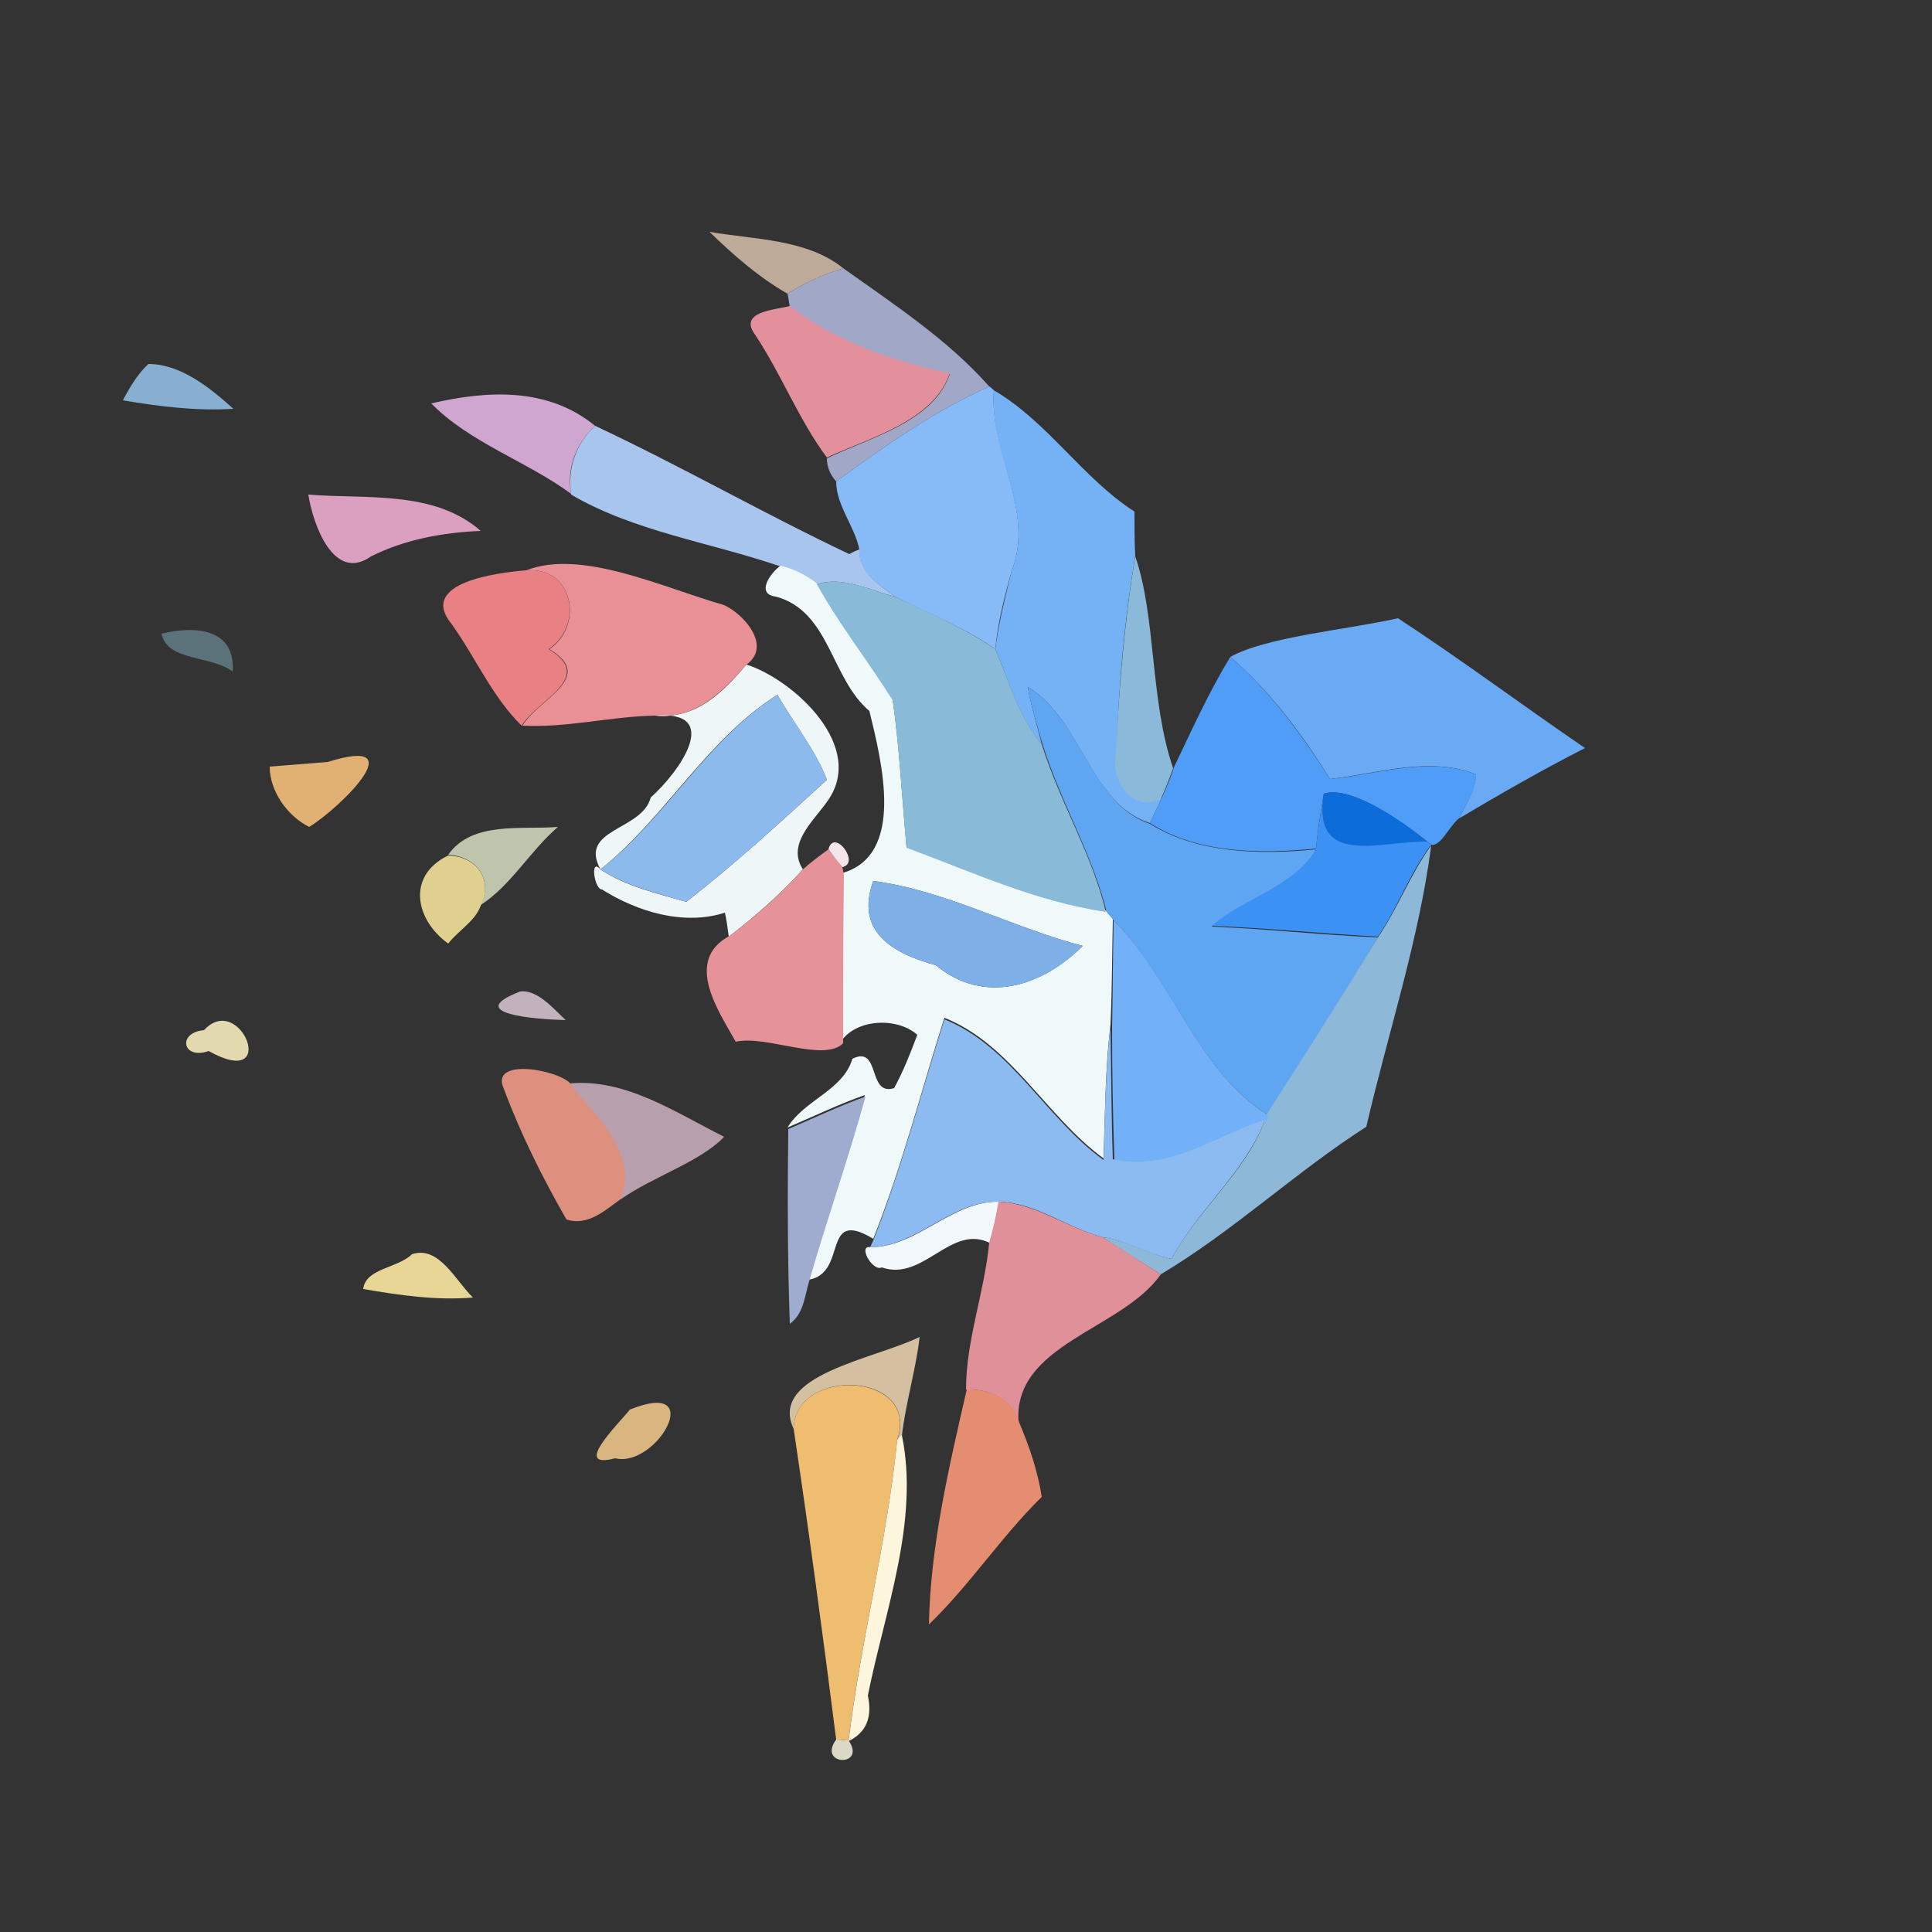 <?xml version="1.0" encoding="utf-8"?>
<!-- Generator: Adobe Illustrator 26.0.3, SVG Export Plug-In . SVG Version: 6.00 Build 0)  -->
<svg version="1.1" id="Layer_1" xmlns="http://www.w3.org/2000/svg" xmlns:xlink="http://www.w3.org/1999/xlink" x="0px" y="0px"
	 viewBox="0 0 250 250" style="enable-background:new 0 0 250 250;" xml:space="preserve">
<rect x="0" y="0" width="250" height="250" fill="#333333" stroke="none"/>
<style type="text/css">
	.st0{fill:#BEAA99;}
	.st1{fill:#A1A8C7;}
	.st2{fill:#E2909C;}
	.st3{fill:#86AFD2;}
	.st4{fill:#86BBF7;}
	.st5{fill:#CFA6CF;}
	.st6{fill:#74B1F5;}
	.st7{fill:#A8C5ED;}
	.st8{fill:#DB9FC0;}
	.st9{fill:#8AB9DA;}
	.st10{fill:#E99096;}
	.st11{fill:#F0F9FA;}
	.st12{fill:#E98083;}
	.st13{fill:#89BAD7;}
	.st14{fill:#6AA9F3;}
	.st15{fill:#5C727A;}
	.st16{fill:#4F9DF6;}
	.st17{fill:#EFF6F8;}
	.st18{fill:#5FA6F2;}
	.st19{fill:#8CBAED;}
	.st20{fill:#E1B073;}
	.st21{fill:#0B6CDA;}
	.st22{fill:#3B91F4;}
	.st23{fill:#BFC4AD;}
	.st24{fill:#F3E5EB;}
	.st25{fill:#E59299;}
	.st26{fill:#8DB8D7;}
	.st27{fill:#E0D08F;}
	.st28{fill:#7EB0E7;}
	.st29{fill:#72B0F7;}
	.st30{fill:#C2B2BD;}
	.st31{fill:#8CBBF1;}
	.st32{fill:#E2DAAE;}
	.st33{fill:#DD907E;}
	.st34{fill:#B89FAD;}
	.st35{fill:#A0ACCF;}
	.st36{fill:#F1F7FA;}
	.st37{fill:#DF9099;}
	.st38{fill:#E7D696;}
	.st39{fill:#D4C0A0;}
	.st40{fill:#EFBD6F;}
	.st41{fill:#E58D70;}
	.st42{fill:#D9B580;}
	.st43{fill:#FDF6DC;}
	.st44{fill:#DCD8C8;}
</style>
<g id="_x23_beaa99ff">
	<path class="st0" d="M91.8,30c5.7,1,12.6,0.9,17.3,4.7c-2.5,0.8-5,1.9-7.2,3.3C98.2,35.9,94.9,33,91.8,30z"/>
</g>
<g id="_x23_a1a8c7ff">
	<path class="st1" d="M101.9,38c2.2-1.4,4.7-2.5,7.2-3.3c6.6,4.7,13.6,9.3,18.9,15.3c-7.1,3.2-13.5,7.7-19.8,12.3
		c-0.8-0.9-1.2-1.9-1.2-3c5.6-2.7,13.8-4.7,15.9-10.9c-7.4-1.6-14.6-4-20.7-8.7C102.1,39.2,102,38.4,101.9,38z"/>
</g>
<g id="_x23_e2909cff">
	<path class="st2" d="M97.7,43.3c-2.2-3,2.6-3.2,4.5-3.7c6.1,4.7,13.3,7.1,20.7,8.7c-2.1,6.2-10.3,8.3-15.9,10.9
		C103.4,54.4,101.1,48.4,97.7,43.3z"/>
</g>
<g id="_x23_86afd2ff">
	<path class="st3" d="M19.2,47.1c4.2,0,8,3.1,11,5.8c-4.8,0.3-9.6-0.3-14.3-1.1C16.8,50.1,17.8,48.4,19.2,47.1z"/>
</g>
<g id="_x23_86bbf7ff">
	<path class="st4" d="M108.2,62.3c6.3-4.6,12.7-9.1,19.8-12.3c0.2,0.1,0.5,0.4,0.6,0.5c-0.6,7.9,5.4,15.6,2.3,23.4
		c-0.9,3.3-1.8,6.6-2.1,10.1c-4-2.8-8.6-4.6-13-6.8c-2.1-1.6-4.8-3.1-4.6-6.1C110.6,68.1,108.2,65.4,108.2,62.3z"/>
</g>
<g id="_x23_cfa6cfff">
	<path class="st5" d="M55.8,52.2c7.3-1.7,15.1-2.1,21.2,2.9c-2.4,2.3-3.7,5.3-3.1,8.8C68.2,59.7,60.8,57.3,55.8,52.2z"/>
</g>
<g id="_x23_74b1f5ff">
	<path class="st6" d="M130.9,73.9c3.1-7.8-3-15.5-2.3-23.4c7,4.1,11.4,11.3,18.2,15.7c0,1.4,0,4.3,0.1,5.7c-1.4,8.4-2.2,17-2.4,25.5
		c-0.9,3.5,2.2,7.8,5.8,5.9c-0.5,1.1-1,2.1-1.5,3.2C141,104,140,93.1,133,88.9c0.4,2.5,1.2,4.9,1.8,7.4c-3-3.5-4.2-8.1-6-12.3
		C129.2,80.6,130.1,77.2,130.9,73.9z"/>
</g>
<g id="_x23_a8c5edff">
	<path class="st7" d="M77,55.1c11.1,5.2,21.9,11.4,32.9,16.6c0.3-0.2,1-0.5,1.3-0.6c-0.1,3,2.5,4.5,4.6,6.1
		c-3.3-0.8-6.7-2.7-10.1-1.6c-1.4-1.1-3-2-4.7-2.3c-9-3.1-18.9-4.5-27.1-9.3C73.4,60.4,74.6,57.4,77,55.1z"/>
</g>
<g id="_x23_db9fc0ff">
	<path class="st8" d="M39.9,64c7.4,0.6,16.3-0.6,22.3,4.7c-4.9,0.2-9.8,1.1-14.2,3.3C43.2,75.4,40.5,67.9,39.9,64z"/>
</g>
<g id="_x23_8ab9daff">
	<path class="st9" d="M146.9,72c2.7,7.7,1.9,18.7,4.9,27.4c-0.5,1.4-1,2.7-1.6,4c-3.6,1.8-6.6-2.4-5.8-5.9
		C144.8,88.9,145.5,80.4,146.9,72z"/>
</g>
<g id="_x23_e99096ff">
	<path class="st10" d="M68.1,73.8c7.1-2.8,17.6,2.2,25.6,4.5c2.6,1.2,6.2,5.3,2.9,7.7c-3.2,3.6-6.6,7.1-11.8,6.6
		c-5.8,0.1-11.4,1.6-17.2,1.3c2.1-3.5,9.6-6.2,3.5-9.9C75.6,80.9,74.2,73.3,68.1,73.8z"/>
</g>
<g id="_x23_f0f9faff">
	<path class="st11" d="M101,73.2c1.7,0.4,3.3,1.2,4.7,2.3c2.9,5.2,6.6,9.9,9.8,14.9c0.9,6.3,1.2,12.7,1.8,19.1
		c8.4,3.2,16.8,7,25.8,8.3c0.2,0.3,0.7,0.8,0.9,1.1c-0.1,4.6-0.1,9.1-0.3,13.7c-0.7,5.7-0.7,11.5-0.9,17.3
		c-7.4-5.4-12-14.8-20.6-18.2c-3,9.5-5.5,19.3-9.2,28.6c-6.8-4.1-3.2,4.5-8.4,5.3c2.4-8,5.2-15.8,7.3-23.9c-3.4,1.2-6.7,2.8-10,4.2
		c2.2-3.6,7.2-4.8,8.4-8.9c3.7-1.8,1.9,4.9,5.4,3.8c1.2-2.2,2.1-4.5,3-6.9c-2.6-2.3-7.9-2.1-9.9,0.9c0-7.3,0-14.5,0.1-21.8
		c8.3-2.3,5.2-14.4,3.6-21c-5-4.2-5.1-12.9-12.1-14.8C97.8,76.9,99.6,74.2,101,73.2 M113,114c-2.4,6.6,2.6,9.4,8.1,10.9
		c6.3,5.2,13.8,2.7,19-2.5C130.9,120,122.3,115.2,113,114z"/>
</g>
<g id="_x23_e98083ff">
	<path class="st12" d="M58.4,80.7c-4.3-5.3,5.9-6.6,9.7-6.9c6.1-0.5,7.5,7.1,2.9,10.2c6.1,3.7-1.3,6.4-3.5,9.9
		C63.7,90.2,61.5,85,58.4,80.7z"/>
</g>
<g id="_x23_89bad7ff">
	<path class="st13" d="M105.7,75.6c3.5-1.1,6.8,0.8,10.1,1.6c4.4,2.1,8.9,4,13,6.8c1.8,4.2,3,8.7,6,12.3c2.3,7.4,6.5,14.2,8.3,21.7
		c-9-1.3-17.4-5.2-25.8-8.3c-0.6-6.4-0.9-12.8-1.8-19.1C112.3,85.5,108.6,80.8,105.7,75.6z"/>
</g>
<g id="_x23_6aa9f3ff">
	<path class="st14" d="M159.2,85c4.7-2.6,15-3.5,21.7-5c8.1,5.3,16.3,11.4,24.2,16.8c-5.5,2.8-10.9,5.9-16.3,9.1
		c0.9-1.8,2.1-3.6,2.2-5.7c-6.1-2.4-12.6-0.1-18.9,0.6C168.5,95,164.4,89.5,159.2,85z"/>
</g>
<g id="_x23_5c727aff">
	<path class="st15" d="M20.9,82c4.5-1.1,9.6-0.6,9.2,4.9C27.4,84.8,21.6,85.6,20.9,82z"/>
</g>
<g id="_x23_4f9df6ff">
	<path class="st16" d="M159.2,85c5.2,4.5,9.2,10,12.9,15.8c6.2-0.6,12.7-3,18.9-0.6c0,2.1-1.3,3.9-2.2,5.7c-1.2,0.9-2.4,3.7-3.6,3.4
		l-0.5-0.4c-3.3-2.6-9.9-7.3-13.4-6.2c-0.4,2.3-0.8,4.7-1,7.1c-7,0.7-15.3,0.7-21.5-3.3c0.5-1.1,1-2.1,1.5-3.2
		c0.6-1.3,1.2-2.7,1.6-4C154.2,94.5,156.4,89.6,159.2,85z"/>
</g>
<g id="_x23_eff6f8ff">
	<path class="st17" d="M84.8,92.6c5.3,0.5,8.7-3,11.8-6.6c6,1.9,15.8,10.7,10.3,17.9c-1.8,2.5-5.1,5.4-3,8.6
		c-2.9,3.2-6.2,6.1-9.6,8.7c-0.1-0.8-0.3-2.3-0.5-3.1c-5.3,1.7-11.3-0.1-15.9-3c-1,0-1.6-4.2-0.2-2.6c3.3,2.2,7.3,3.1,11.1,4.2
		c6.3-4.9,12.3-10.4,18.2-15.8c-1.5-3.9-4.3-7.3-6.4-11c-9.2,5.8-14.5,15.9-22.9,22.6c-2.9-5.3,5.4-5,6.5-9.3
		C87.9,99.9,93.6,91.9,84.8,92.6z"/>
</g>
<g id="_x23_5fa6f2ff">
	<path class="st18" d="M133,88.9c7,4.2,8.1,15.1,15.8,17.7c6.2,3.9,14.5,4,21.5,3.3c-2.6,4.8-9.4,6.4-13.5,10
		c7.2,0.3,14.3,1.1,21.5,1.4c-4.6,7.7-9.5,15.3-14.2,23c-9.2-5.7-12.4-17.6-20-25.2c-0.2-0.3-0.7-0.8-0.9-1.1
		c-1.9-7.6-6-14.3-8.3-21.7C134.2,93.8,133.4,91.4,133,88.9z"/>
</g>
<g id="_x23_8cbaedff">
	<path class="st19" d="M77.7,112.5c8.5-6.7,13.8-16.8,22.9-22.6c2.1,3.7,4.9,7,6.4,11c-5.9,5.4-11.9,10.9-18.2,15.8
		C85.1,115.6,81.1,114.7,77.7,112.5z"/>
</g>
<g id="_x23_e1b073ff">
	<path class="st20" d="M42.4,98.6c11.5-3.6,1.3,6.2-2.4,8.4c-2.8-1.4-5.1-4.6-5.1-7.8C37.4,99,39.9,98.8,42.4,98.6z"/>
</g>
<g id="_x23_0b6cdaff">
	<path class="st21" d="M171.3,102.7c3.5-1.1,10.1,3.5,13.4,6.2C178.5,108.9,169.8,112.3,171.3,102.7z"/>
</g>
<g id="_x23_3b91f4ff">
	<path class="st22" d="M171.3,102.7c-1.5,9.6,7.2,6.1,13.4,6.2l0.5,0.4c-2.8,3.7-4.3,8.1-6.9,11.9c-7.2-0.4-14.3-1.1-21.5-1.4
		c4.1-3.6,11-5.2,13.5-10C170.5,107.4,170.9,105.1,171.3,102.7z"/>
</g>
<g id="_x23_bfc4adff">
	<path class="st23" d="M58,110.6c3.1-4.4,9.5-3.2,14.2-3.6c-3.6,3.1-6.1,7.6-10,10.1C63.9,113.8,61.6,110.8,58,110.6z"/>
</g>
<g id="_x23_f3e5ebff">
	<path class="st24" d="M107.2,109.9c0.7-2.8,4.2,1.8,1.8,2.3C108.3,111.5,107.8,110.7,107.2,109.9z"/>
</g>
<g id="_x23_e59299ff">
	<path class="st25" d="M107.2,109.9c0.6,0.8,1.2,1.6,1.8,2.3l0.2,1c-0.1,7.3-0.1,14.6-0.1,21.8c-2.5,2.5-10-1.1-13.9-0.2
		c-2.3-4.1-6.7-10.5-0.8-13.7c3.5-2.6,6.7-5.5,9.6-8.7C104.9,111.6,106.1,110.7,107.2,109.9z"/>
</g>
<g id="_x23_8db8d7ff">
	<path class="st26" d="M178.3,121.3c2.6-3.8,4.2-8.2,6.9-11.9c-1.6,12.3-5.6,24.3-8.4,36.4c-9.2,5.9-17.2,13.5-26.6,19.1
		c-2.5-1.6-5-3.1-7.5-4.8c3.2,0.4,5.9,2.2,8.9,2.8c3.4-6.4,9.6-11.2,12.1-18l0.2-0.7C168.8,136.6,173.6,129,178.3,121.3z"/>
</g>
<g id="_x23_e0d08fff">
	<path class="st27" d="M58,122.1c-4.3-3.1-5.4-8.8,0-11.4c3.6,0.1,5.9,3.1,4.2,6.5C61.5,119.2,59.3,120.4,58,122.1z"/>
</g>
<g id="_x23_7eb0e7ff">
	<path class="st28" d="M113,114c9.3,1.2,17.9,6,27.1,8.4c-5.1,5.2-12.7,7.7-19,2.5C115.6,123.4,110.6,120.6,113,114z"/>
</g>
<g id="_x23_72b0f7ff">
	<path class="st29" d="M144.1,119.1c7.6,7.5,10.8,19.5,20,25.2l-0.2,0.7c-6.5,2.1-12.3,6.7-19.7,5.1c-0.2-5.8-0.3-11.5-0.3-17.2
		C144,128.2,144,123.7,144.1,119.1z"/>
</g>
<g id="_x23_c2b2bdff">
	<path class="st30" d="M67.3,128.3c2.2-0.3,4.3,2.2,5.9,3.7C69.4,131.9,59.8,131.2,67.3,128.3z"/>
</g>
<g id="_x23_8cbbf1ff">
	<path class="st31" d="M122.2,131.9c8.7,3.5,13.2,12.9,20.6,18.2c0.2-5.8,0.2-11.6,0.9-17.3c0.1,5.8,0.1,11.5,0.3,17.2
		c7.4,1.6,13.1-3,19.7-5.1c-2.6,6.8-8.7,11.6-12.1,18c-3.1-0.6-5.8-2.4-8.9-2.8c-4.6-1.2-8.7-4.5-13.5-4.6
		c-6.2-0.1-10.5,5.8-16.6,5.9l0.4-0.9C116.7,151.1,119.2,141.4,122.2,131.9z"/>
</g>
<g id="_x23_e2daaeff">
	<path class="st32" d="M26.4,133.3c4.7-5.1,9.9,7.9,0.6,2.7C23.6,137.2,22.9,133.6,26.4,133.3z"/>
</g>
<g id="_x23_dd907eff">
	<path class="st33" d="M65.2,140.9c-1.9-4.1,7-2.5,8.6-0.7c3.3,4.2,9.1,8.9,6.6,14.9c-2.1,1.5-4.3,3.6-7.1,2.7
		C70.2,152.4,67.4,146.8,65.2,140.9z"/>
</g>
<g id="_x23_b89fadff">
	<path class="st34" d="M73.7,140.2c7.2-0.7,13.8,3.8,20,6.9c-3,3.2-9.3,5.2-13.4,8.1C82.8,149.2,77,144.4,73.7,140.2z"/>
</g>
<g id="_x23_a0accfff">
	<path class="st35" d="M102,146.1c3.3-1.4,6.6-3,10-4.2c-2.2,8-5,15.9-7.3,23.9c-0.6,2-0.7,4.2-2.5,5.5
		C101.9,162.9,101.9,154.5,102,146.1z"/>
</g>
<g id="_x23_f1f7faff">
	<path class="st36" d="M112.7,161.4c6.1-0.1,10.4-6,16.6-5.9c-0.4,1.8-0.7,3.6-1.1,5.4c-5.1-2.7-8.7,5-14.1,3.1
		C112.9,164.6,110.9,161,112.7,161.4z"/>
</g>
<g id="_x23_df9099ff">
	<path class="st37" d="M129.2,155.5c4.8,0.2,8.9,3.4,13.5,4.6c2.5,1.6,5,3.2,7.5,4.8c-5,7.2-19.2,9-18.4,19.2
		c-0.8-3.1-3.8-4.4-6.8-4.3c0-6.4,2.4-12.6,3-19C128.5,159.1,128.9,157.3,129.2,155.5z"/>
</g>
<g id="_x23_e7d696ff">
	<path class="st38" d="M53.3,162.3c3.5-1.2,5.7,3.5,7.9,5.6c-4.8,0.4-9.5-0.3-14.2-1.1C47.3,164.1,51.5,164.1,53.3,162.3z"/>
</g>
<g id="_x23_d4c0a0ff">
	<path class="st39" d="M102.7,184.9c-3.3-7,10.4-9,16.3-11.9c-0.5,4.3-1.8,8.5-2.3,12.8l-0.6,0.6
		C119.2,177.4,102.8,176.8,102.7,184.9z"/>
</g>
<g id="_x23_efbd6fff">
	<path class="st40" d="M102.7,184.9c0.1-8.1,16.4-7.4,13.4,1.4c-1.3,13.1-4.7,25.9-6.3,38.9c-0.4,0-1.2-0.1-1.6-0.1
		C106.5,211.7,104.7,198.3,102.7,184.9z"/>
</g>
<g id="_x23_e58d70ff">
	<path class="st41" d="M125.1,179.8c3-0.1,5.9,1.2,6.8,4.3c1.3,3.1,2.4,6.3,2.9,9.6c-5.3,5.2-9.3,11.4-14.6,16.5
		C120.4,200,122.8,189.8,125.1,179.8z"/>
</g>
<g id="_x23_d9b580ff">
	<path class="st42" d="M81.5,182.4c10.1-4.1,3.5,7.6-1.9,6.3C73.9,190.2,80,184.3,81.5,182.4z"/>
</g>
<g id="_x23_fdf6dcff">
	<path class="st43" d="M116.1,186.3l0.6-0.6c2.3,11.1-2.2,22.7-4.4,33.7c0.6,2.8-0.2,4.8-2.5,5.9
		C111.4,212.2,114.8,199.4,116.1,186.3z"/>
</g>
<g id="_x23_dcd8c8ff">
	<path class="st44" d="M108.2,225.1c0.4,0,1.2,0.1,1.6,0.1C112.2,228.7,105.7,228.5,108.2,225.1z"/>
</g>
</svg>
